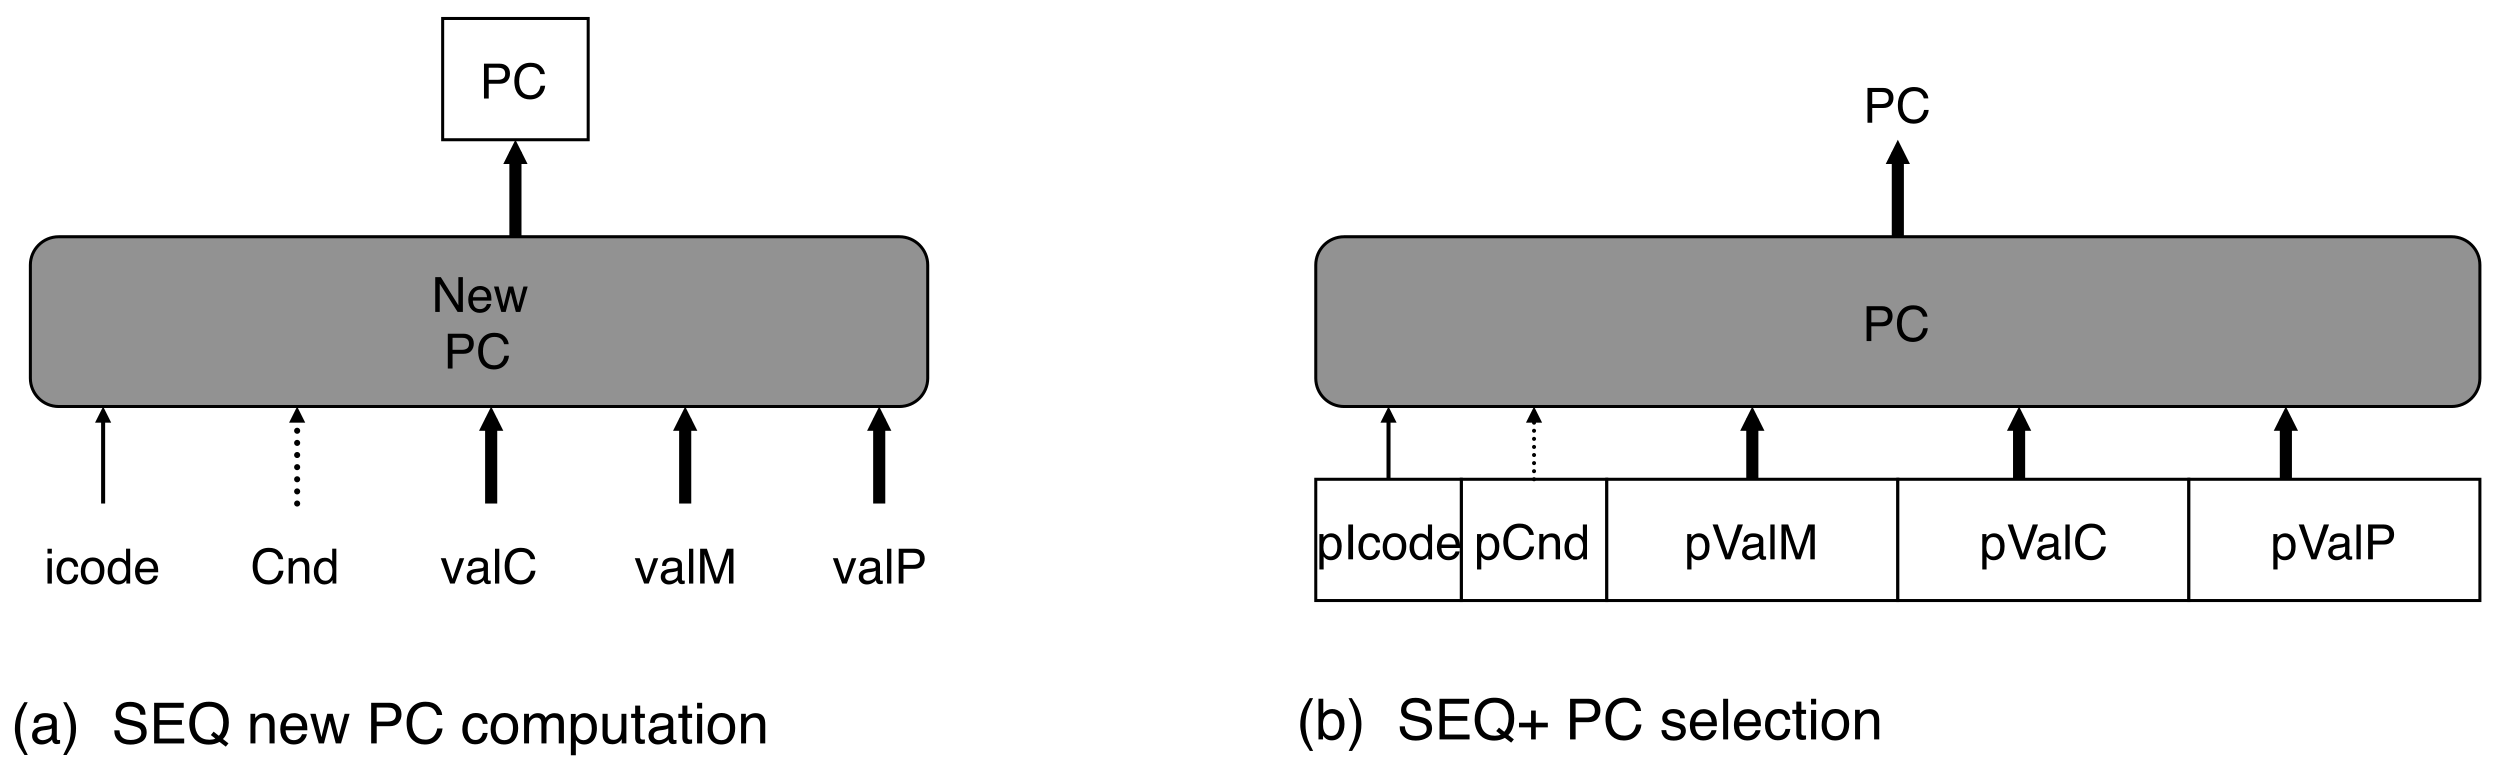<svg xmlns="http://www.w3.org/2000/svg" xmlns:xlink="http://www.w3.org/1999/xlink" version="1.1" width="618.486pt" height="192.266pt" viewBox="0 0 618.486 192.266">
<rect x="0" y="0" width="618.486" height="192.266" fill="#333333" stroke="none"/>
<defs>
<clipPath id="clip_0">
<path transform="matrix(1,0,0,-1,-58.487,1108.57)" d="M58.487 916.304H676.973V1108.57H58.487Z" fill-rule="evenodd"/>
</clipPath>
<clipPath id="clip_1">
<path transform="matrix(1,0,0,-1,-58.487,1108.57)" d="M0 0H720V1440H0Z"/>
</clipPath>
<path id="font_2_9" d="M.076 .718H.191L.553 .136V.718H.646V0H.537L.169 .581V0H.076V.718M.354 .718V.718Z"/>
<path id="font_2_18" d="M.282 .535C.319 .535 .355 .526 .39 .509 .425 .492 .451 .469 .47 .441 .487 .415 .499 .384 .505 .349 .51 .325 .513 .286 .513 .233H.129C.131 .18 .144 .138 .167 .106 .19 .074 .227 .058 .276 .058 .322 .058 .358 .073 .386 .103 .401 .12 .412 .14 .419 .163H.505C.503 .144 .496 .123 .483 .099 .47 .076 .455 .057 .439 .042 .413 .016 .38-.002 .34-.011 .319-.016 .295-.019 .269-.019 .203-.019 .148 .005 .103 .053 .058 .1 .035 .166 .035 .252 .035 .336 .058 .404 .104 .456 .149 .509 .209 .535 .282 .535M.422 .304C.419 .342 .41 .372 .397 .395 .373 .438 .333 .459 .277 .459 .236 .459 .203 .444 .175 .415 .148 .386 .133 .349 .132 .304H.422M.274 .536V.536Z"/>
<path id="font_2_29" d="M.105 .523 .206 .111 .308 .523H.406L.509 .113 .616 .523H.704L.552 0H.46L.354 .405 .251 0H.16L.009 .523H.105Z"/>
<path id="font_3_1" d="M0 0Z"/>
<path id="font_2_10" d="M.085 .718H.408C.472 .718 .523 .7 .562 .664 .602 .628 .621 .577 .621 .512 .621 .456 .604 .407 .569 .366 .534 .324 .48 .304 .408 .304H.183V0H.085V.718M.523 .511C.523 .564 .503 .6 .464 .619 .443 .629 .413 .634 .376 .634H.183V.386H.376C.42 .386 .455 .395 .482 .414 .509 .432 .523 .465 .523 .511Z"/>
<path id="font_2_5" d="M.378 .737C.469 .737 .54 .713 .59 .665 .64 .617 .668 .563 .673 .502H.579C.568 .548 .546 .585 .514 .612 .482 .639 .437 .652 .379 .652 .309 .652 .252 .628 .208 .578 .165 .528 .143 .452 .143 .35 .143 .266 .163 .198 .202 .146 .241 .093 .3 .067 .377 .067 .449 .067 .504 .095 .541 .15 .561 .179 .576 .217 .585 .264H.68C.672 .188 .644 .125 .596 .074 .539 .012 .462-.019 .366-.019 .282-.019 .212 .007 .156 .057 .081 .124 .044 .227 .044 .366 .044 .472 .072 .559 .128 .627 .188 .7 .272 .737 .378 .737M.359 .737V.737Z"/>
<path id="font_2_22" d="M.064 .523H.148V.449C.173 .48 .199 .502 .227 .515 .254 .528 .285 .535 .319 .535 .393 .535 .443 .509 .469 .457 .484 .429 .491 .389 .491 .336V0H.401V.33C.401 .362 .397 .388 .387 .407 .372 .44 .343 .456 .302 .456 .281 .456 .264 .454 .251 .45 .227 .443 .206 .428 .188 .407 .173 .389 .163 .372 .159 .353 .155 .335 .152 .308 .152 .274V0H.064V.523M.271 .536V.536Z"/>
<path id="font_2_17" d="M.12 .255C.12 .199 .132 .152 .156 .114 .18 .077 .218 .058 .27 .058 .311 .058 .344 .075 .37 .11 .397 .145 .41 .196 .41 .261 .41 .327 .396 .377 .369 .408 .342 .44 .309 .456 .269 .456 .225 .456 .189 .439 .161 .405 .134 .371 .12 .321 .12 .255M.252 .532C.292 .532 .326 .524 .353 .507 .369 .497 .386 .48 .406 .456V.719H.491V0H.412V.072C.391 .04 .367 .017 .339 .003 .311-.011 .279-.019 .243-.019 .184-.019 .134 .006 .091 .055 .049 .104 .027 .169 .027 .25 .027 .327 .047 .393 .086 .448 .125 .504 .18 .532 .252 .532Z"/>
<path id="font_2_19" d="M.064 .521H.154V0H.064V.521M.064 .718H.154V.618H.064V.718Z"/>
<path id="font_2_16" d="M.266 .538C.325 .538 .373 .524 .41 .495 .447 .466 .469 .417 .477 .347H.391C.386 .379 .374 .406 .355 .427 .337 .448 .307 .459 .266 .459 .21 .459 .17 .432 .146 .377 .13 .342 .123 .298 .123 .246 .123 .194 .134 .15 .156 .114 .178 .078 .213 .061 .26 .061 .297 .061 .326 .072 .347 .094 .368 .116 .383 .146 .391 .185H.477C.467 .115 .442 .065 .403 .032 .364 0 .314-.016 .253-.016 .185-.016 .131 .009 .09 .059 .049 .109 .029 .172 .029 .247 .029 .339 .051 .41 .096 .461 .14 .513 .197 .538 .266 .538M.252 .536V.536Z"/>
<path id="font_2_23" d="M.272 .058C.33 .058 .37 .08 .392 .124 .413 .168 .424 .217 .424 .271 .424 .32 .417 .359 .401 .39 .376 .438 .333 .462 .273 .462 .219 .462 .18 .441 .156 .4 .131 .36 .119 .31 .119 .252 .119 .197 .131 .15 .156 .113 .18 .076 .219 .058 .272 .058M.275 .538C.343 .538 .4 .516 .446 .471 .493 .426 .516 .36 .516 .273 .516 .188 .496 .119 .455 .064 .414 .009 .35-.019 .264-.019 .192-.019 .135 .006 .092 .054 .05 .103 .029 .168 .029 .25 .029 .338 .051 .408 .096 .46 .14 .512 .2 .538 .275 .538M.272 .536V.536Z"/>
<clipPath id="clip_4">
<path transform="matrix(1,0,0,-1,-58.487,1108.57)" d="M0 0H720V1440H0Z"/>
</clipPath>
<path id="font_2_28" d="M.107 .523 .247 .097 .393 .523H.489L.292 0H.198L.005 .523H.107Z"/>
<path id="font_2_14" d="M.132 .139C.132 .114 .141 .094 .16 .08 .178 .065 .2 .058 .226 .058 .257 .058 .286 .065 .315 .079 .364 .102 .389 .141 .389 .195V.266C.378 .259 .364 .253 .347 .248 .33 .243 .314 .24 .297 .238L.244 .232C.212 .228 .188 .222 .172 .212 .145 .197 .132 .173 .132 .139M.345 .317C.365 .319 .378 .328 .385 .342 .389 .35 .391 .361 .391 .376 .391 .406 .38 .428 .359 .442 .338 .455 .307 .462 .268 .462 .222 .462 .189 .449 .17 .425 .159 .411 .152 .39 .149 .363H.067C.069 .428 .089 .473 .13 .498 .17 .523 .216 .536 .27 .536 .331 .536 .381 .524 .419 .501 .458 .478 .477 .441 .477 .392V.09C.477 .081 .478 .073 .482 .068 .486 .062 .494 .06 .506 .06 .51 .06 .514 .06 .519 .06 .524 .061 .529 .062 .535 .062V-.003C.521-.007 .511-.009 .503-.01 .496-.011 .486-.012 .474-.012 .444-.012 .422-.001 .408 .021 .401 .032 .396 .048 .393 .069 .375 .046 .349 .025 .316 .008 .282-.01 .245-.019 .205-.019 .157-.019 .117-.004 .086 .026 .055 .055 .04 .092 .04 .137 .04 .185 .055 .223 .085 .25 .116 .277 .155 .293 .205 .299L.345 .317M.272 .536V.536Z"/>
<path id="font_2_20" d="M.067 .718H.155V0H.067V.718Z"/>
<path id="font_2_8" d="M.074 .718H.213L.419 .111 .624 .718H.761V0H.669V.424C.669 .438 .669 .463 .67 .496 .671 .53 .671 .567 .671 .605L.466 0H.37L.164 .605V.583C.164 .566 .164 .539 .165 .503 .166 .467 .167 .441 .167 .424V0H.074V.718Z"/>
<clipPath id="clip_5">
<path transform="matrix(1,0,0,-1,-58.487,1108.57)" d="M0 0H720V1440H0Z"/>
</clipPath>
<clipPath id="clip_6">
<path transform="matrix(1,0,0,-1,-58.487,1108.57)" d="M0 0H720V1440H0Z"/>
</clipPath>
<clipPath id="clip_7">
<path transform="matrix(1,0,0,-1,-58.487,1108.57)" d="M0 0H720V1440H0Z"/>
</clipPath>
<path id="font_2_24" d="M.285 .058C.326 .058 .36 .075 .387 .109 .415 .144 .428 .195 .428 .264 .428 .306 .422 .342 .41 .372 .387 .43 .346 .459 .285 .459 .224 .459 .183 .428 .16 .367 .148 .335 .142 .293 .142 .243 .142 .202 .148 .168 .16 .139 .183 .085 .225 .058 .285 .058M.058 .521H.143V.452C.161 .475 .18 .494 .201 .507 .23 .526 .265 .536 .305 .536 .364 .536 .415 .513 .456 .468 .497 .422 .518 .357 .518 .273 .518 .159 .488 .077 .429 .028 .391-.003 .347-.019 .297-.019 .257-.019 .224-.01 .198 .007 .182 .017 .165 .034 .146 .057V-.209H.058V.521Z"/>
<clipPath id="clip_8">
<path transform="matrix(1,0,0,-1,-58.487,1108.57)" d="M0 0H720V1440H0Z"/>
</clipPath>
<path id="font_2_13" d="M.133 .718 .339 .107 .542 .718H.651L.39 0H.287L.025 .718H.133Z"/>
<clipPath id="clip_9">
<path transform="matrix(1,0,0,-1,-58.487,1108.57)" d="M0 0H720V1440H0Z"/>
</clipPath>
<clipPath id="clip_10">
<path transform="matrix(1,0,0,-1,-58.487,1108.57)" d="M0 0H720V1440H0Z"/>
</clipPath>
<clipPath id="clip_11">
<path transform="matrix(1,0,0,-1,-58.487,1108.57)" d="M0 0H720V1440H0Z"/>
</clipPath>
<path id="font_2_7" d="M.098 .718H.196V0H.098V.718Z"/>
<clipPath id="clip_12">
<path transform="matrix(1,0,0,-1,-58.487,1108.57)" d="M0 0H720V1440H0Z"/>
</clipPath>
<path id="font_2_2" d="M.296 .729C.245 .63 .212 .557 .196 .51 .173 .439 .162 .356 .162 .263 .162 .168 .175 .082 .201 .004 .217-.044 .25-.114 .297-.204H.238C.191-.13 .161-.082 .15-.062 .139-.041 .126-.014 .113 .022 .095 .07 .082 .121 .075 .176 .071 .204 .069 .231 .069 .257 .069 .353 .084 .439 .115 .515 .134 .562 .174 .634 .235 .729H.296Z"/>
<path id="font_2_3" d="M.035-.204C.086-.103 .12-.03 .135 .017 .158 .087 .169 .169 .169 .263 .169 .357 .156 .443 .129 .521 .113 .57 .081 .639 .033 .729H.092C.142 .649 .173 .6 .183 .581 .194 .562 .205 .537 .218 .504 .233 .463 .245 .423 .251 .383 .258 .343 .261 .305 .261 .268 .261 .172 .246 .086 .215 .01 .196-.038 .156-.11 .096-.204H.035Z"/>
<path id="font_2_1" d="M0 0Z"/>
<path id="font_2_12" d="M.14 .231C.142 .191 .152 .158 .168 .132 .201 .084 .257 .061 .339 .061 .375 .061 .409 .066 .438 .076 .496 .096 .525 .132 .525 .185 .525 .224 .513 .251 .489 .268 .464 .284 .425 .299 .373 .311L.275 .333C.212 .347 .167 .363 .141 .38 .095 .41 .072 .455 .072 .515 .072 .579 .095 .632 .139 .673 .184 .715 .247 .735 .329 .735 .404 .735 .468 .717 .52 .681 .573 .645 .599 .587 .599 .507H.508C.503 .545 .493 .575 .477 .595 .447 .633 .397 .651 .326 .651 .268 .651 .227 .639 .202 .615 .177 .591 .165 .563 .165 .531 .165 .496 .179 .47 .208 .454 .228 .444 .271 .43 .339 .415L.439 .392C.488 .381 .525 .366 .552 .346 .597 .313 .62 .264 .62 .2 .62 .121 .591 .064 .533 .03 .476-.004 .409-.021 .332-.021 .243-.021 .173 .001 .123 .047 .072 .092 .047 .154 .048 .231H.14M.336 .737V.737Z"/>
<path id="font_2_6" d="M.085 .718H.608V.63H.18V.412H.576V.329H.18V.086H.616V0H.085V.718M.351 .718V.718Z"/>
<path id="font_2_11" d="M.732 .001 .684-.057 .573 .027C.546 .012 .517 .001 .486-.008 .455-.017 .421-.021 .384-.021 .273-.021 .186 .015 .123 .088 .067 .159 .039 .248 .039 .355 .039 .452 .063 .535 .111 .604 .173 .693 .265 .737 .386 .737 .512 .737 .606 .697 .667 .615 .715 .552 .738 .47 .738 .371 .738 .325 .733 .28 .721 .238 .704 .173 .675 .12 .634 .078L.732 .001M.396 .065C.416 .065 .435 .067 .453 .07 .47 .072 .486 .078 .499 .086L.42 .148 .469 .208 .562 .135C.592 .168 .612 .206 .623 .248 .633 .291 .639 .331 .639 .369 .639 .454 .617 .522 .573 .573 .528 .625 .468 .65 .392 .65 .314 .65 .253 .626 .208 .576 .162 .527 .14 .451 .14 .348 .14 .262 .161 .193 .205 .142 .248 .091 .312 .065 .396 .065Z"/>
<path id="font_2_21" d="M.064 .523H.151V.449C.172 .475 .191 .494 .208 .505 .237 .525 .27 .535 .307 .535 .348 .535 .382 .525 .407 .504 .422 .493 .435 .475 .446 .453 .466 .481 .489 .501 .515 .515 .542 .528 .571 .535 .604 .535 .674 .535 .722 .51 .748 .459 .761 .432 .768 .395 .768 .348V0H.677V.364C.677 .399 .668 .422 .651 .436 .633 .449 .612 .455 .587 .455 .552 .455 .523 .444 .498 .42 .473 .397 .46 .359 .46 .305V0H.371V.342C.371 .377 .367 .403 .358 .419 .345 .444 .32 .456 .284 .456 .25 .456 .22 .443 .193 .417 .166 .392 .152 .345 .152 .278V0H.064V.523Z"/>
<path id="font_2_27" d="M.152 .523V.176C.152 .149 .157 .127 .165 .11 .181 .079 .21 .063 .252 .063 .314 .063 .355 .091 .377 .146 .389 .175 .396 .215 .396 .266V.523H.483V0H.4L.401 .077C.39 .057 .376 .04 .359 .027 .325-.001 .285-.015 .237-.015 .162-.015 .111 .01 .084 .06 .07 .087 .062 .123 .062 .167V.523H.152M.273 .536V.536Z"/>
<path id="font_2_26" d="M.082 .668H.171V.523H.254V.45H.171V.11C.171 .092 .177 .08 .189 .074 .196 .07 .208 .068 .224 .068 .228 .068 .232 .068 .237 .069 .242 .069 .248 .069 .254 .07V0C.244-.003 .234-.005 .223-.007 .212-.008 .2-.009 .188-.009 .146-.009 .119 .002 .104 .023 .089 .044 .082 .071 .082 .104V.45H.011V.523H.082V.668Z"/>
<path id="font_2_15" d="M.058 .719H.143V.459C.162 .485 .185 .504 .212 .517 .239 .53 .268 .537 .299 .537 .364 .537 .417 .515 .457 .47 .498 .425 .518 .359 .518 .272 .518 .189 .498 .12 .458 .065 .418 .011 .362-.017 .292-.017 .252-.017 .218-.007 .191 .012 .175 .024 .157 .042 .139 .067V0H.058V.719M.286 .062C.334 .062 .369 .08 .393 .118 .416 .156 .428 .206 .428 .267 .428 .322 .416 .368 .393 .404 .369 .44 .334 .458 .289 .458 .249 .458 .213 .443 .183 .414 .153 .384 .138 .335 .138 .267 .138 .218 .144 .178 .157 .148 .18 .09 .223 .062 .286 .062Z"/>
<path id="font_2_4" d="M.045 .213V.295H.258V.51H.341V.295H.554V.213H.341V0H.258V.213H.045Z"/>
<path id="font_2_25" d="M.117 .164C.119 .135 .127 .112 .139 .096 .161 .068 .199 .054 .254 .054 .286 .054 .315 .061 .34 .075 .365 .089 .377 .111 .377 .141 .377 .163 .367 .181 .347 .192 .334 .199 .309 .208 .272 .217L.202 .235C.158 .246 .125 .258 .104 .272 .066 .296 .047 .329 .047 .371 .047 .42 .065 .46 .1 .491 .136 .522 .184 .537 .244 .537 .323 .537 .38 .514 .415 .468 .436 .438 .447 .407 .446 .373H.363C.362 .393 .355 .411 .342 .427 .322 .45 .287 .461 .237 .461 .204 .461 .179 .455 .162 .442 .145 .429 .136 .413 .136 .392 .136 .369 .147 .351 .17 .337 .183 .329 .202 .322 .228 .316L.286 .302C.349 .287 .391 .272 .413 .257 .447 .235 .464 .199 .464 .151 .464 .105 .446 .064 .411 .03 .376-.004 .322-.021 .25-.021 .172-.021 .117-.003 .084 .033 .052 .068 .035 .112 .032 .164H.117M.247 .536V.536Z"/>
</defs>
<g clip-path="url(#clip_0)">
<path transform="matrix(1,0,0,-1,-58.487,1108.57)" d="M0 0H720V1440H0Z" fill="#ffffff"/>
<g clip-path="url(#clip_1)">
<path transform="matrix(1,0,0,-1,7.513,65.57)" d="M0 0C0 3.866 3.134 7 7 7H215C218.866 7 222 3.866 222 0V-28C222-31.866 218.866-35 215-35H7C3.134-35 0-31.866 0-28Z" fill="#929292" fill-rule="evenodd"/>
<path transform="matrix(1,0,0,-1,7.513,65.57)" stroke-width=".75" stroke-linecap="butt" stroke-linejoin="round" fill="none" stroke="#000000" d="M0 0C0 3.866 3.134 7 7 7H215C218.866 7 222 3.866 222 0V-28C222-31.866 218.866-35 215-35H7C3.134-35 0-31.866 0-28Z"/>
</g>
<use data-text="N" xlink:href="#font_2_9" transform="matrix(12,0,0,-12,106.762,77.17)"/>
<use data-text="e" xlink:href="#font_2_18" transform="matrix(12,0,0,-12,115.426,77.17)"/>
<use data-text="w" xlink:href="#font_2_29" transform="matrix(12,0,0,-12,122.098,77.17)"/>
<use data-text="&#xfffd;" xlink:href="#font_3_1" transform="matrix(12,0,0,-12,130.762,77.17)"/>
<use data-text="P" xlink:href="#font_2_10" transform="matrix(12,0,0,-12,109.762,91.174)"/>
<use data-text="C" xlink:href="#font_2_5" transform="matrix(12,0,0,-12,117.766,91.174)"/>
<use data-text="&#xfffd;" xlink:href="#font_3_1" transform="matrix(12,0,0,-12,126.43,91.174)"/>
<use data-text="C" xlink:href="#font_2_5" transform="matrix(12,0,0,-12,61.978,144.37)"/>
<use data-text="n" xlink:href="#font_2_22" transform="matrix(12,0,0,-12,70.642,144.37)"/>
<use data-text="d" xlink:href="#font_2_17" transform="matrix(12,0,0,-12,77.314,144.37)"/>
<use data-text="&#xfffd;" xlink:href="#font_3_1" transform="matrix(12,0,0,-12,83.986,144.37)"/>
<use data-text="i" xlink:href="#font_2_19" transform="matrix(12,0,0,-12,10.978,144.37)"/>
<use data-text="c" xlink:href="#font_2_16" transform="matrix(12,0,0,-12,13.642,144.37)"/>
<use data-text="o" xlink:href="#font_2_23" transform="matrix(12,0,0,-12,19.642,144.37)"/>
<use data-text="d" xlink:href="#font_2_17" transform="matrix(12,0,0,-12,26.314,144.37)"/>
<use data-text="e" xlink:href="#font_2_18" transform="matrix(12,0,0,-12,32.986,144.37)"/>
<use data-text="&#xfffd;" xlink:href="#font_3_1" transform="matrix(12,0,0,-12,39.658,144.37)"/>
<g clip-path="url(#clip_4)">
<path transform="matrix(1,0,0,-1,217.513,124.57)" stroke-width="3" stroke-linecap="butt" stroke-linejoin="round" fill="none" stroke="#000000" d="M0 0V21"/>
<path transform="matrix(1,0,0,-1,220.513,106.57)" d="M0 0-3 6-6 0Z" fill-rule="evenodd"/>
</g>
<use data-text="v" xlink:href="#font_2_28" transform="matrix(12,0,0,-12,108.984,144.37)"/>
<use data-text="a" xlink:href="#font_2_14" transform="matrix(12,0,0,-12,114.984,144.37)"/>
<use data-text="l" xlink:href="#font_2_20" transform="matrix(12,0,0,-12,121.656,144.37)"/>
<use data-text="C" xlink:href="#font_2_5" transform="matrix(12,0,0,-12,124.32,144.37)"/>
<use data-text="&#xfffd;" xlink:href="#font_3_1" transform="matrix(12,0,0,-12,132.984,144.37)"/>
<use data-text="v" xlink:href="#font_2_28" transform="matrix(12,0,0,-12,205.98,144.37)"/>
<use data-text="a" xlink:href="#font_2_14" transform="matrix(12,0,0,-12,211.98,144.37)"/>
<use data-text="l" xlink:href="#font_2_20" transform="matrix(12,0,0,-12,218.652,144.37)"/>
<use data-text="P" xlink:href="#font_2_10" transform="matrix(12,0,0,-12,221.316,144.37)"/>
<use data-text="&#xfffd;" xlink:href="#font_3_1" transform="matrix(12,0,0,-12,229.32,144.37)"/>
<use data-text="v" xlink:href="#font_2_28" transform="matrix(12,0,0,-12,156.984,144.37)"/>
<use data-text="a" xlink:href="#font_2_14" transform="matrix(12,0,0,-12,162.984,144.37)"/>
<use data-text="l" xlink:href="#font_2_20" transform="matrix(12,0,0,-12,169.656,144.37)"/>
<use data-text="M" xlink:href="#font_2_8" transform="matrix(12,0,0,-12,172.32,144.37)"/>
<use data-text="&#xfffd;" xlink:href="#font_3_1" transform="matrix(12,0,0,-12,182.316,144.37)"/>
<g clip-path="url(#clip_5)">
<path transform="matrix(1,0,0,-1,73.513,124.57)" stroke-width="1.5" stroke-linecap="round" stroke-dasharray="0,3" stroke-linejoin="round" fill="none" stroke="#000000" d="M0 0V21.764"/>
<path transform="matrix(1,0,0,-1,71.513,104.57)" d="M0 0 2 4 4 0Z" fill-rule="evenodd"/>
<path transform="matrix(1,0,0,-1,127.513,58.57)" stroke-width="3" stroke-linecap="butt" stroke-linejoin="round" fill="none" stroke="#000000" d="M0 0V21"/>
<path transform="matrix(1,0,0,-1,130.513,40.57)" d="M0 0-3 6-6 0Z" fill-rule="evenodd"/>
<path transform="matrix(1,0,0,-1,169.513,124.57)" stroke-width="3" stroke-linecap="butt" stroke-linejoin="round" fill="none" stroke="#000000" d="M0 0V21"/>
<path transform="matrix(1,0,0,-1,172.513,106.57)" d="M0 0-3 6-6 0Z" fill-rule="evenodd"/>
<path transform="matrix(1,0,0,-1,121.513,124.57)" stroke-width="3" stroke-linecap="butt" stroke-linejoin="round" fill="none" stroke="#000000" d="M0 0V21"/>
<path transform="matrix(1,0,0,-1,124.513,106.57)" d="M0 0-3 6-6 0Z" fill-rule="evenodd"/>
<path transform="matrix(1,0,0,-1,25.513,124.57)" stroke-width="1" stroke-linecap="butt" stroke-linejoin="round" fill="none" stroke="#000000" d="M0 0V22"/>
<path transform="matrix(1,0,0,-1,27.513,104.57)" d="M0 0-2 4-4 0Z" fill-rule="evenodd"/>
<path transform="matrix(1,0,0,-1,-58.487,1108.57)" d="M168 1104H204V1074H168Z" fill="#ffffff" fill-rule="evenodd"/>
<path transform="matrix(1,0,0,-1,109.513,4.57)" stroke-width=".75" stroke-linecap="butt" stroke-miterlimit="8" stroke-linejoin="miter" fill="none" stroke="#000000" d="M0 0H36V-30H0Z"/>
</g>
<use data-text="P" xlink:href="#font_2_10" transform="matrix(12,0,0,-12,118.712,24.37)"/>
<use data-text="C" xlink:href="#font_2_5" transform="matrix(12,0,0,-12,126.716,24.37)"/>
<use data-text="&#xfffd;" xlink:href="#font_3_1" transform="matrix(12,0,0,-12,135.38,24.37)"/>
<g clip-path="url(#clip_6)">
<path transform="matrix(1,0,0,-1,325.513,65.57)" d="M0 0C0 3.866 3.134 7 7 7H281C284.866 7 288 3.866 288 0V-28C288-31.866 284.866-35 281-35H7C3.134-35 0-31.866 0-28Z" fill="#929292" fill-rule="evenodd"/>
<path transform="matrix(1,0,0,-1,325.513,65.57)" stroke-width=".75" stroke-linecap="butt" stroke-linejoin="round" fill="none" stroke="#000000" d="M0 0C0 3.866 3.134 7 7 7H281C284.866 7 288 3.866 288 0V-28C288-31.866 284.866-35 281-35H7C3.134-35 0-31.866 0-28Z"/>
</g>
<use data-text="P" xlink:href="#font_2_10" transform="matrix(12,0,0,-12,460.762,84.37)"/>
<use data-text="C" xlink:href="#font_2_5" transform="matrix(12,0,0,-12,468.766,84.37)"/>
<use data-text="&#xfffd;" xlink:href="#font_3_1" transform="matrix(12,0,0,-12,477.43,84.37)"/>
<g clip-path="url(#clip_7)">
<path transform="matrix(1,0,0,-1,469.512,58.57)" stroke-width="3" stroke-linecap="butt" stroke-linejoin="round" fill="none" stroke="#000000" d="M0 0V21"/>
<path transform="matrix(1,0,0,-1,472.513,40.57)" d="M0 0-3 6-6 0Z" fill-rule="evenodd"/>
<path transform="matrix(1,0,0,-1,433.513,118.57)" stroke-width="3" stroke-linecap="butt" stroke-linejoin="round" fill="none" stroke="#000000" d="M0 0V15"/>
<path transform="matrix(1,0,0,-1,436.513,106.57)" d="M0 0-3 6-6 0Z" fill-rule="evenodd"/>
<path transform="matrix(1,0,0,-1,-58.487,1108.57)" d="M420 990H456V960H420Z" fill="#ffffff" fill-rule="evenodd"/>
<path transform="matrix(1,0,0,-1,361.513,118.57)" stroke-width=".75" stroke-linecap="butt" stroke-miterlimit="8" stroke-linejoin="miter" fill="none" stroke="#000000" d="M0 0H36V-30H0Z"/>
</g>
<use data-text="p" xlink:href="#font_2_24" transform="matrix(12,0,0,-12,364.712,138.37)"/>
<use data-text="C" xlink:href="#font_2_5" transform="matrix(12,0,0,-12,371.384,138.37)"/>
<use data-text="n" xlink:href="#font_2_22" transform="matrix(12,0,0,-12,380.048,138.37)"/>
<use data-text="d" xlink:href="#font_2_17" transform="matrix(12,0,0,-12,386.72,138.37)"/>
<use data-text="&#xfffd;" xlink:href="#font_3_1" transform="matrix(12,0,0,-12,393.392,138.37)"/>
<g clip-path="url(#clip_8)">
<path transform="matrix(1,0,0,-1,-58.487,1108.57)" d="M456 990H528V960H456Z" fill="#ffffff" fill-rule="evenodd"/>
<path transform="matrix(1,0,0,-1,397.513,118.57)" stroke-width=".75" stroke-linecap="butt" stroke-miterlimit="8" stroke-linejoin="miter" fill="none" stroke="#000000" d="M0 0H72V-30H0Z"/>
</g>
<use data-text="p" xlink:href="#font_2_24" transform="matrix(12,0,0,-12,416.712,138.37)"/>
<use data-text="V" xlink:href="#font_2_13" transform="matrix(12,0,0,-12,423.384,138.37)"/>
<use data-text="a" xlink:href="#font_2_14" transform="matrix(12,0,0,-12,430.5,138.37)"/>
<use data-text="l" xlink:href="#font_2_20" transform="matrix(12,0,0,-12,437.172,138.37)"/>
<use data-text="M" xlink:href="#font_2_8" transform="matrix(12,0,0,-12,439.836,138.37)"/>
<use data-text="&#xfffd;" xlink:href="#font_3_1" transform="matrix(12,0,0,-12,449.832,138.37)"/>
<g clip-path="url(#clip_9)">
<path transform="matrix(1,0,0,-1,-58.487,1108.57)" d="M528 990H600V960H528Z" fill="#ffffff" fill-rule="evenodd"/>
<path transform="matrix(1,0,0,-1,469.512,118.57)" stroke-width=".75" stroke-linecap="butt" stroke-miterlimit="8" stroke-linejoin="miter" fill="none" stroke="#000000" d="M0 0H72V-30H0Z"/>
</g>
<use data-text="p" xlink:href="#font_2_24" transform="matrix(12,0,0,-12,489.712,138.37)"/>
<use data-text="V" xlink:href="#font_2_13" transform="matrix(12,0,0,-12,496.384,138.37)"/>
<use data-text="a" xlink:href="#font_2_14" transform="matrix(12,0,0,-12,503.5,138.37)"/>
<use data-text="l" xlink:href="#font_2_20" transform="matrix(12,0,0,-12,510.172,138.37)"/>
<use data-text="C" xlink:href="#font_2_5" transform="matrix(12,0,0,-12,512.836,138.37)"/>
<use data-text="&#xfffd;" xlink:href="#font_3_1" transform="matrix(12,0,0,-12,521.5,138.37)"/>
<g clip-path="url(#clip_10)">
<path transform="matrix(1,0,0,-1,-58.487,1108.57)" d="M600 990H672V960H600Z" fill="#ffffff" fill-rule="evenodd"/>
<path transform="matrix(1,0,0,-1,541.513,118.57)" stroke-width=".75" stroke-linecap="butt" stroke-miterlimit="8" stroke-linejoin="miter" fill="none" stroke="#000000" d="M0 0H72V-30H0Z"/>
</g>
<use data-text="p" xlink:href="#font_2_24" transform="matrix(12,0,0,-12,561.712,138.37)"/>
<use data-text="V" xlink:href="#font_2_13" transform="matrix(12,0,0,-12,568.384,138.37)"/>
<use data-text="a" xlink:href="#font_2_14" transform="matrix(12,0,0,-12,575.5,138.37)"/>
<use data-text="l" xlink:href="#font_2_20" transform="matrix(12,0,0,-12,582.172,138.37)"/>
<use data-text="P" xlink:href="#font_2_10" transform="matrix(12,0,0,-12,584.836,138.37)"/>
<use data-text="&#xfffd;" xlink:href="#font_3_1" transform="matrix(12,0,0,-12,592.84,138.37)"/>
<g clip-path="url(#clip_11)">
<path transform="matrix(1,0,0,-1,-58.487,1108.57)" d="M384 990H420V960H384Z" fill="#ffffff" fill-rule="evenodd"/>
<path transform="matrix(1,0,0,-1,325.513,118.57)" stroke-width=".75" stroke-linecap="butt" stroke-miterlimit="8" stroke-linejoin="miter" fill="none" stroke="#000000" d="M0 0H36V-30H0Z"/>
</g>
<use data-text="p" xlink:href="#font_2_24" transform="matrix(12,0,0,-12,325.712,138.37)"/>
<use data-text="I" xlink:href="#font_2_7" transform="matrix(12,0,0,-12,332.384,138.37)"/>
<use data-text="c" xlink:href="#font_2_16" transform="matrix(12,0,0,-12,335.72,138.37)"/>
<use data-text="o" xlink:href="#font_2_23" transform="matrix(12,0,0,-12,341.72,138.37)"/>
<use data-text="d" xlink:href="#font_2_17" transform="matrix(12,0,0,-12,348.392,138.37)"/>
<use data-text="e" xlink:href="#font_2_18" transform="matrix(12,0,0,-12,355.064,138.37)"/>
<use data-text="&#xfffd;" xlink:href="#font_3_1" transform="matrix(12,0,0,-12,361.736,138.37)"/>
<g clip-path="url(#clip_12)">
<path transform="matrix(1,0,0,-1,499.512,118.57)" stroke-width="3" stroke-linecap="butt" stroke-linejoin="round" fill="none" stroke="#000000" d="M0 0V15"/>
<path transform="matrix(1,0,0,-1,502.513,106.57)" d="M0 0-3 6-6 0Z" fill-rule="evenodd"/>
<path transform="matrix(1,0,0,-1,565.513,118.57)" stroke-width="3" stroke-linecap="butt" stroke-linejoin="round" fill="none" stroke="#000000" d="M0 0V15"/>
<path transform="matrix(1,0,0,-1,568.513,106.57)" d="M0 0-3 6-6 0Z" fill-rule="evenodd"/>
<path transform="matrix(1,0,0,-1,343.513,118.57)" stroke-width="1" stroke-linecap="butt" stroke-linejoin="round" fill="none" stroke="#000000" d="M0 0V16"/>
<path transform="matrix(1,0,0,-1,345.513,104.57)" d="M0 0-2 4-4 0Z" fill-rule="evenodd"/>
<path transform="matrix(1,0,0,-1,379.513,118.57)" stroke-width="1" stroke-linecap="round" stroke-dasharray="0,2" stroke-linejoin="round" fill="none" stroke="#000000" d="M0 0V15.764"/>
<path transform="matrix(1,0,0,-1,381.513,104.57)" d="M0 0-2 4-4 0Z" fill-rule="evenodd"/>
</g>
<use data-text="P" xlink:href="#font_2_10" transform="matrix(12,0,0,-12,460.984,30.37)"/>
<use data-text="C" xlink:href="#font_2_5" transform="matrix(12,0,0,-12,468.988,30.37)"/>
<use data-text="&#xfffd;" xlink:href="#font_3_1" transform="matrix(12,0,0,-12,477.652,30.37)"/>
<use data-text="(" xlink:href="#font_2_2" transform="matrix(14,0,0,-14,2.713,183.92)"/>
<use data-text="a" xlink:href="#font_2_14" transform="matrix(14,0,0,-14,7.375,183.92)"/>
<use data-text=")" xlink:href="#font_2_3" transform="matrix(14,0,0,-14,15.159,183.92)"/>
<use data-text=" " xlink:href="#font_2_1" transform="matrix(14,0,0,-14,19.821,183.92)"/>
<use data-text=" " xlink:href="#font_2_1" transform="matrix(14,0,0,-14,23.713,183.92)"/>
<use data-text="S" xlink:href="#font_2_12" transform="matrix(14,0,0,-14,27.605,183.92)"/>
<use data-text="E" xlink:href="#font_2_6" transform="matrix(14,0,0,-14,36.943,183.92)"/>
<use data-text="Q" xlink:href="#font_2_11" transform="matrix(14,0,0,-14,46.281,183.92)"/>
<use data-text=" " xlink:href="#font_2_1" transform="matrix(14,0,0,-14,57.173,183.92)"/>
<use data-text="n" xlink:href="#font_2_22" transform="matrix(14,0,0,-14,61.065,183.92)"/>
<use data-text="e" xlink:href="#font_2_18" transform="matrix(14,0,0,-14,68.849,183.92)"/>
<use data-text="w" xlink:href="#font_2_29" transform="matrix(14,0,0,-14,76.633,183.92)"/>
<use data-text=" " xlink:href="#font_2_1" transform="matrix(14,0,0,-14,86.741,183.92)"/>
<use data-text="P" xlink:href="#font_2_10" transform="matrix(14,0,0,-14,90.633,183.92)"/>
<use data-text="C" xlink:href="#font_2_5" transform="matrix(14,0,0,-14,99.971,183.92)"/>
<use data-text=" " xlink:href="#font_2_1" transform="matrix(14,0,0,-14,110.079,183.92)"/>
<use data-text="c" xlink:href="#font_2_16" transform="matrix(14,0,0,-14,113.971,183.92)"/>
<use data-text="o" xlink:href="#font_2_23" transform="matrix(14,0,0,-14,120.971,183.92)"/>
<use data-text="m" xlink:href="#font_2_21" transform="matrix(14,0,0,-14,128.755,183.92)"/>
<use data-text="p" xlink:href="#font_2_24" transform="matrix(14,0,0,-14,140.417,183.92)"/>
<use data-text="u" xlink:href="#font_2_27" transform="matrix(14,0,0,-14,148.201,183.92)"/>
<use data-text="t" xlink:href="#font_2_26" transform="matrix(14,0,0,-14,155.985,183.92)"/>
<use data-text="a" xlink:href="#font_2_14" transform="matrix(14,0,0,-14,159.877,183.92)"/>
<use data-text="t" xlink:href="#font_2_26" transform="matrix(14,0,0,-14,167.661,183.92)"/>
<use data-text="i" xlink:href="#font_2_19" transform="matrix(14,0,0,-14,171.553,183.92)"/>
<use data-text="o" xlink:href="#font_2_23" transform="matrix(14,0,0,-14,174.661,183.92)"/>
<use data-text="n" xlink:href="#font_2_22" transform="matrix(14,0,0,-14,182.445,183.92)"/>
<use data-text="&#xfffd;" xlink:href="#font_3_1" transform="matrix(14,0,0,-14,190.229,183.92)"/>
<use data-text="(" xlink:href="#font_2_2" transform="matrix(14,0,0,-14,320.709,182.926)"/>
<use data-text="b" xlink:href="#font_2_15" transform="matrix(14,0,0,-14,325.371,182.926)"/>
<use data-text=")" xlink:href="#font_2_3" transform="matrix(14,0,0,-14,333.155,182.926)"/>
<use data-text=" " xlink:href="#font_2_1" transform="matrix(14,0,0,-14,337.817,182.926)"/>
<use data-text=" " xlink:href="#font_2_1" transform="matrix(14,0,0,-14,341.709,182.926)"/>
<use data-text="S" xlink:href="#font_2_12" transform="matrix(14,0,0,-14,345.601,182.926)"/>
<use data-text="E" xlink:href="#font_2_6" transform="matrix(14,0,0,-14,354.939,182.926)"/>
<use data-text="Q" xlink:href="#font_2_11" transform="matrix(14,0,0,-14,364.277,182.926)"/>
<use data-text="+" xlink:href="#font_2_4" transform="matrix(14,0,0,-14,375.169,182.926)"/>
<use data-text=" " xlink:href="#font_2_1" transform="matrix(14,0,0,-14,383.345,182.926)"/>
<use data-text="P" xlink:href="#font_2_10" transform="matrix(14,0,0,-14,387.237,182.926)"/>
<use data-text="C" xlink:href="#font_2_5" transform="matrix(14,0,0,-14,396.575,182.926)"/>
<use data-text=" " xlink:href="#font_2_1" transform="matrix(14,0,0,-14,406.683,182.926)"/>
<use data-text="s" xlink:href="#font_2_25" transform="matrix(14,0,0,-14,410.575,182.926)"/>
<use data-text="e" xlink:href="#font_2_18" transform="matrix(14,0,0,-14,417.575,182.926)"/>
<use data-text="l" xlink:href="#font_2_20" transform="matrix(14,0,0,-14,425.359,182.926)"/>
<use data-text="e" xlink:href="#font_2_18" transform="matrix(14,0,0,-14,428.467,182.926)"/>
<use data-text="c" xlink:href="#font_2_16" transform="matrix(14,0,0,-14,436.251,182.926)"/>
<use data-text="t" xlink:href="#font_2_26" transform="matrix(14,0,0,-14,443.251,182.926)"/>
<use data-text="i" xlink:href="#font_2_19" transform="matrix(14,0,0,-14,447.143,182.926)"/>
<use data-text="o" xlink:href="#font_2_23" transform="matrix(14,0,0,-14,450.251,182.926)"/>
<use data-text="n" xlink:href="#font_2_22" transform="matrix(14,0,0,-14,458.035,182.926)"/>
<use data-text="&#xfffd;" xlink:href="#font_3_1" transform="matrix(14,0,0,-14,465.819,182.926)"/>
</g>
</svg>
